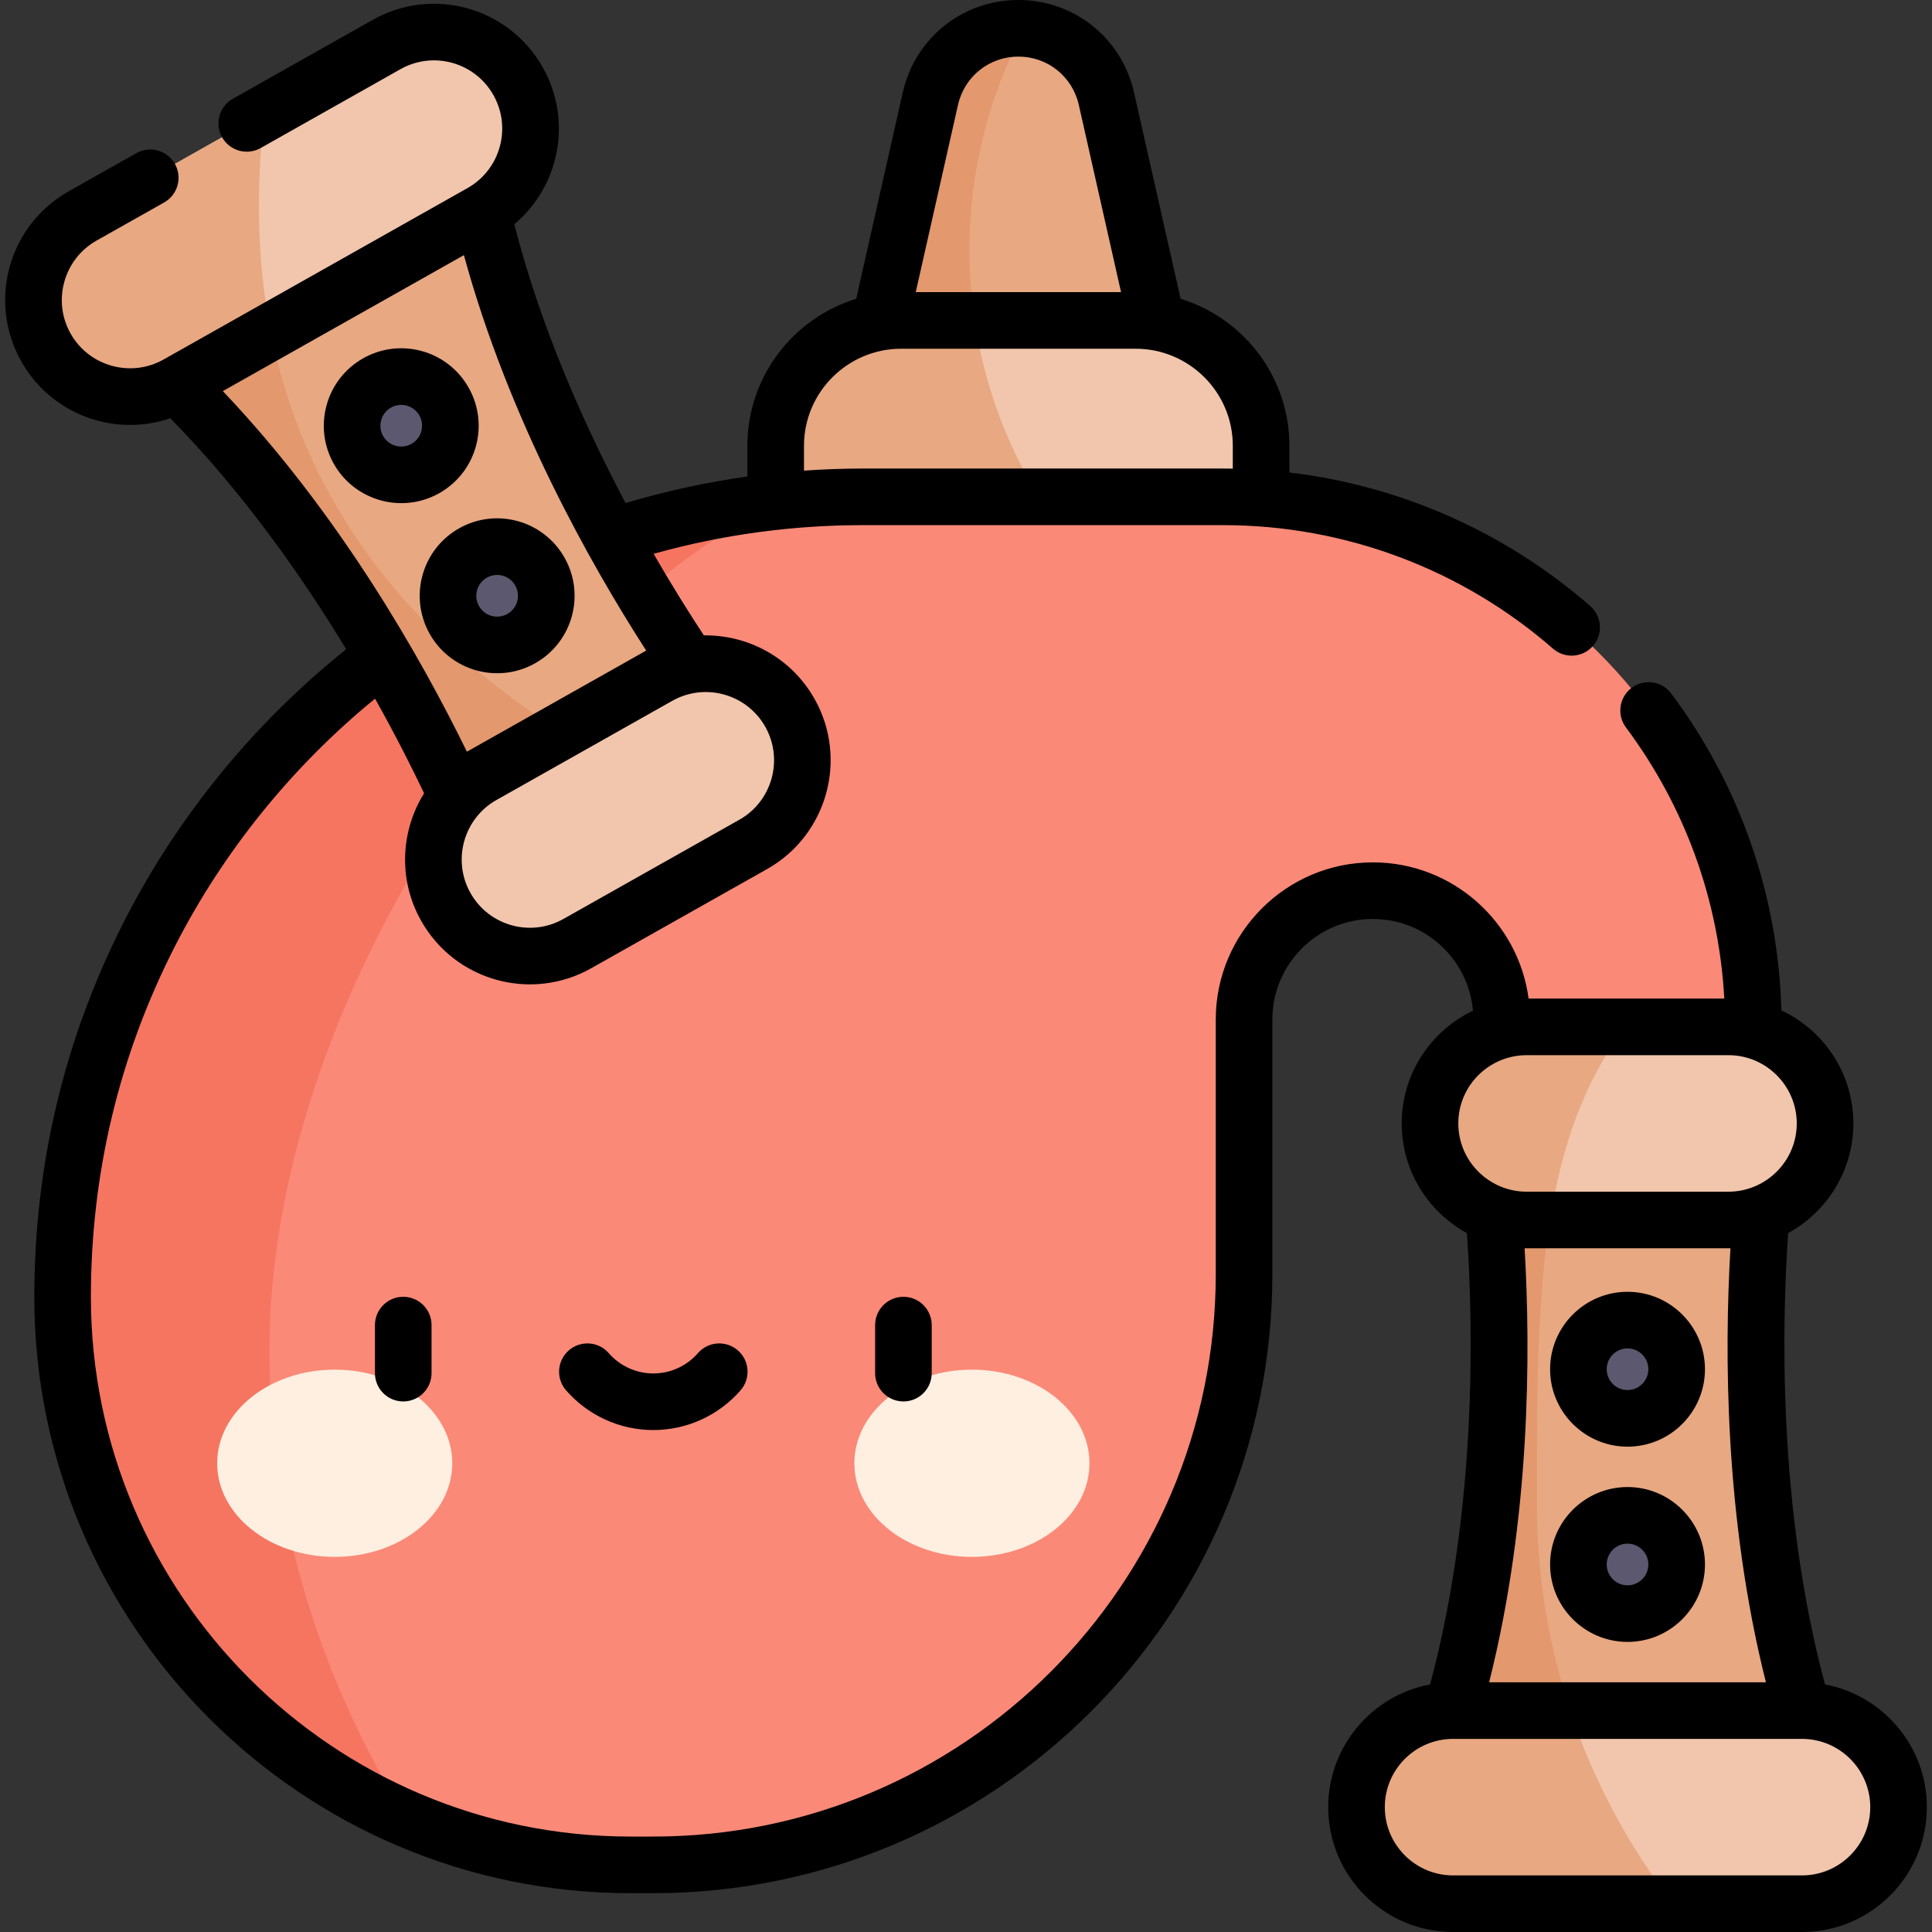 <svg id="Capa_1" enable-background="new 0 0 512 512" height="512" viewBox="0 0 512 512" width="512" xmlns="http://www.w3.org/2000/svg"><rect x="0" y="0" width="512" height="512" fill="#333333" stroke="none"/><g><g><path d="m293.206 26.147c-2.461-10.903-12.147-18.647-23.324-18.647-11.177 0-20.864 7.744-23.324 18.647l-17.779 78.787h82.206z" fill="#e8a882"/><path d="m256.91 66.285c0-21.217 5.277-41.198 14.579-58.716-.533-.036-1.067-.069-1.608-.069-11.177 0-20.864 7.744-23.324 18.647l-17.779 78.787h34.212c-3.941-12.175-6.08-25.161-6.08-38.649z" fill="#e3986d"/><path d="m300.977 84.919h-62.191c-18.35 0-33.225 14.875-33.225 33.225v29.59h128.641v-29.59c0-18.35-14.875-33.225-33.225-33.225z" fill="#f1c6ad"/><path d="m483.654 470.963c-27.944-73.667-15.585-162.163-15.585-162.163h-73.522s12.359 88.496-15.586 162.163z" fill="#e8a882"/><path d="m258.29 84.918h-19.504c-18.35 0-33.225 14.875-33.225 33.225v29.591h81.412c-14.923-17.449-25.14-39.041-28.683-62.816z" fill="#e8a882"/><path d="m324.194 131.67h-95.595c-117.092 0-212.015 94.922-212.015 212.015 0 83.133 67.392 150.525 150.525 150.525h6.027c86.461 0 156.551-70.09 156.551-156.551v-67.486c0-18.852 15.283-34.135 34.135-34.135 18.852 0 34.135 15.283 34.135 34.135v21.44l66.7-.3v-19.178c.001-77.577-62.887-140.465-140.463-140.465z" fill="#fb8978"/><path d="m423.079 470.963c-10.133-22.052-15.792-46.586-15.792-72.444 0-32.83-.259-63.532 6.448-89.719h-19.188s12.359 88.496-15.586 162.163z" fill="#e3986d"/><path d="m458.065 272.134h-53.515c-14.132 0-25.589 11.457-25.589 25.589 0 14.132 11.457 25.589 25.589 25.589h53.515c14.132 0 25.589-11.457 25.589-25.589 0-14.132-11.456-25.589-25.589-25.589z" fill="#f1c6ad"/><path d="m477.543 453.322h-92.471c-14.132 0-25.589 11.457-25.589 25.589 0 14.132 11.457 25.589 25.589 25.589h92.471c14.132 0 25.589-11.457 25.589-25.589 0-14.132-11.456-25.589-25.589-25.589z" fill="#f1c6ad"/><circle cx="431.308" cy="362.861" fill="#5c586f" r="13.021"/><circle cx="431.308" cy="414.602" fill="#5c586f" r="13.021"/><path d="m71.388 358.068c0-92.21 69.696-193.628 135.86-225.333-107.066 10.707-190.663 101.064-190.663 210.949 0 62.084 37.59 115.383 91.249 138.396-22.562-36.487-36.446-78.838-36.446-124.012z" fill="#f67561"/><path d="m124.234 38.015-91.192 51.428c60.528 50.439 93.234 133.593 93.234 133.593l64.04-36.116c.001 0-54.236-71.012-66.082-148.905z" fill="#e8a882"/><path d="m69.17 69.068-36.128 20.375c60.528 50.439 93.234 133.593 93.234 133.593l36.603-20.642c-50.325-27.754-88.739-70.143-93.709-133.326z" fill="#e3986d"/><path d="m209.334 188.913c-6.942-12.31-22.549-16.661-34.859-9.719l-46.614 26.288c-12.31 6.942-16.661 22.549-9.719 34.859 6.942 12.31 22.549 16.661 34.859 9.719l46.614-26.288c12.31-6.943 16.661-22.549 9.719-34.859z" fill="#f1c6ad"/><path d="m137.295 21.524c-6.942-12.31-22.549-16.661-34.859-9.719l-80.545 45.425c-12.309 6.942-16.661 22.549-9.719 34.858s22.549 16.661 34.859 9.719l80.545-45.424c12.31-6.942 16.662-22.549 9.719-34.859z" fill="#f1c6ad"/><circle cx="131.741" cy="157.89" fill="#5c586f" r="13.021"/><circle cx="106.324" cy="112.822" fill="#5c586f" r="13.021"/><g fill="#ffefe0"><ellipse cx="88.705" cy="387.78" rx="31.153" ry="24.809"/><ellipse cx="257.567" cy="387.78" rx="31.153" ry="24.809"/></g><g fill="#e8a882"><path d="m68.622 54.98c0-8.58.478-16.893 1.435-24.914l-48.166 27.164c-12.309 6.942-16.661 22.549-9.719 34.858s22.549 16.661 34.859 9.719l24.702-13.931c-2.034-10.335-3.111-21.289-3.111-32.896z"/><path d="m430.729 272.134h-26.179c-14.132 0-25.589 11.457-25.589 25.589 0 14.133 11.457 25.589 25.589 25.589h6.205c3.092-19.311 8.939-36.638 19.974-51.178z"/><path d="m416.118 453.322h-31.046c-14.132 0-25.589 11.457-25.589 25.589 0 14.132 11.457 25.589 25.589 25.589h58.295c-11.762-15.252-21.047-32.51-27.249-51.178z"/></g></g><g><path d="m431.312 342.34c-11.315 0-20.521 9.206-20.521 20.521s9.206 20.521 20.521 20.521 20.521-9.206 20.521-20.521c-.001-11.316-9.207-20.521-20.521-20.521zm0 26.041c-3.044 0-5.521-2.477-5.521-5.521s2.477-5.521 5.521-5.521 5.521 2.477 5.521 5.521c-.001 3.045-2.478 5.521-5.521 5.521z"/><path d="m431.312 394.081c-11.315 0-20.521 9.206-20.521 20.521s9.206 20.521 20.521 20.521 20.521-9.206 20.521-20.521c-.001-11.315-9.207-20.521-20.521-20.521zm0 26.042c-3.044 0-5.521-2.477-5.521-5.521s2.477-5.521 5.521-5.521 5.521 2.477 5.521 5.521c-.001 3.044-2.478 5.521-5.521 5.521z"/><path d="m141.825 175.764c9.877-5.57 13.367-18.074 7.794-27.954-5.57-9.879-18.075-13.367-27.956-7.795-9.855 5.559-13.352 18.099-7.793 27.955 5.56 9.857 18.056 13.378 27.955 7.794zm-12.793-22.682c2.656-1.499 6.022-.563 7.521 2.097 1.499 2.656.562 6.021-2.097 7.52-2.658 1.499-6.021.561-7.521-2.097-1.495-2.652-.554-6.026 2.097-7.52z"/><path d="m124.202 102.742c-5.57-9.878-18.074-13.366-27.955-7.794-9.855 5.558-13.352 18.098-7.794 27.954v.001c5.568 9.872 18.115 13.343 27.955 7.793 9.878-5.571 13.367-18.075 7.794-27.954zm-15.162 14.889c-2.652 1.494-6.025.554-7.521-2.096-1.496-2.652-.555-6.026 2.096-7.521 2.658-1.498 6.022-.562 7.521 2.097 1.5 2.657.561 6.02-2.096 7.52z"/><path d="m99.365 351.163v12.735c0 4.142 3.358 7.5 7.5 7.5s7.5-3.358 7.5-7.5v-12.735c0-4.142-3.358-7.5-7.5-7.5s-7.5 3.358-7.5 7.5z"/><path d="m231.915 351.163v12.735c0 4.142 3.358 7.5 7.5 7.5s7.5-3.358 7.5-7.5v-12.735c0-4.142-3.358-7.5-7.5-7.5s-7.5 3.358-7.5 7.5z"/><path d="m184.958 358.591c-2.984 3.424-7.292 5.388-11.819 5.388s-8.835-1.964-11.819-5.388c-2.721-3.123-7.459-3.447-10.582-.727-3.123 2.722-3.448 7.459-.727 10.582 5.834 6.694 14.263 10.533 23.127 10.533s17.293-3.839 23.127-10.533c2.721-3.123 2.396-7.86-.727-10.582-3.12-2.721-7.858-2.396-10.58.727z"/><path d="m173.14 501.709c90.458 0 164.051-73.593 164.051-164.051v-67.486c0-14.687 11.949-26.635 26.635-26.635 13.901 0 25.342 10.707 26.527 24.305-11.158 5.324-18.888 16.716-18.888 29.881 0 12.522 6.993 23.441 17.278 29.059 1.613 23.224 2.888 72.593-9.759 119.611-15.344 2.869-26.996 16.354-26.996 32.518 0 18.245 14.844 33.089 33.089 33.089h92.471c18.245 0 33.089-14.844 33.089-33.089 0-16.164-11.653-29.649-26.997-32.518-12.646-47.016-11.372-96.386-9.759-119.611 10.285-5.619 17.278-16.537 17.278-29.06 0-13.234-7.813-24.674-19.067-29.961-.877-30.505-10.916-59.45-29.182-83.96-2.476-3.322-7.176-4.008-10.495-1.532-3.321 2.475-4.007 7.174-1.532 10.495 15.696 21.062 24.636 45.771 26.073 71.869h-51.861c-2.717-20.349-20.188-36.097-41.269-36.097-22.958 0-41.635 18.678-41.635 41.635v67.486c0 82.187-66.864 149.051-149.051 149.051h-6.027c-78.864 0-143.024-64.161-143.024-143.025 0-32.769 7.514-64.067 22.333-93.027 12.847-25.107 31.063-47.603 52.972-65.503 5.546 9.899 9.899 18.567 12.994 25.071-6.198 9.947-6.926 22.892-.775 33.8 8.982 15.929 29.145 21.552 45.076 12.567l46.614-26.288c15.892-8.963 21.529-29.184 12.567-45.076-6.111-10.836-17.467-17.009-29.335-16.841-3.628-5.504-8.262-12.853-13.314-21.619 18.505-5.197 37.273-7.599 55.382-7.599h95.595c32.049 0 63.114 11.577 87.369 32.738 3.121 2.723 7.858 2.401 10.582-.721 2.723-3.121 2.4-7.859-.721-10.582-22.504-19.634-50.316-31.89-79.723-35.39v-7.071c0-18.322-12.163-33.852-28.837-38.951l-12.343-54.697c-3.254-14.421-15.854-24.494-30.64-24.494-14.785 0-27.385 10.073-30.64 24.496l-12.342 54.697c-16.675 5.099-28.838 20.629-28.838 38.951v8.14c-10.925 1.524-21.707 3.879-32.283 7.035-10.934-20.625-22.46-46.441-29.49-73.885 11.864-9.921 15.579-27.338 7.54-41.593-8.983-15.929-29.146-21.554-45.076-12.568l-37.05 20.895c-3.608 2.035-4.883 6.609-2.849 10.217s6.61 4.884 10.217 2.849l37.05-20.895c8.708-4.911 19.73-1.84 24.642 6.87 4.879 8.651 1.839 19.646-6.765 24.576l-80.577 45.448c-.039.021-.078.042-.117.063-8.682 4.866-19.706 1.781-24.598-6.892-4.899-8.688-1.817-19.742 6.871-24.642l17.925-10.109c3.608-2.035 4.883-6.609 2.849-10.217-2.035-3.608-6.609-4.884-10.217-2.849l-17.926 10.11c-15.929 8.983-21.553 29.144-12.567 45.075 8.023 14.228 24.826 20.1 39.494 15.068 19.111 19.464 34.769 41.711 46.612 61.215-24.326 19.441-44.536 44.126-58.681 71.769-15.912 31.095-23.979 64.693-23.979 99.86 0 87.135 70.89 158.025 158.024 158.025zm322.496-22.798c0 9.974-8.115 18.089-18.089 18.089h-92.471c-9.975 0-18.089-8.115-18.089-18.089 0-9.956 8.085-18.057 18.035-18.087.049-.001.096-.001.148-.003h92.282c.05.002.1.002.151.003 9.948.031 18.033 8.131 18.033 18.087zm-37.05-148.103c-1.617 27.553-1.565 71.471 9.401 115.014h-73.353c10.968-43.545 11.02-87.462 9.402-115.014.172.002.345.004.517.004h53.515c.174 0 .346-.001.518-.004zm-.517-51.174h.001c9.946 0 18.088 8.107 18.088 18.089 0 10.054-8.226 18.085-18.086 18.089-.001 0-.002 0-.003 0h-53.515c-9.787 0-18.089-7.972-18.089-18.089 0-10.108 8.266-18.089 18.089-18.089zm-204.192-251.836c1.701-7.535 8.284-12.798 16.008-12.798 7.725 0 14.308 5.263 16.008 12.798l11.197 49.621h-54.41zm-40.812 96.923v-6.578c0-14.277 11.652-25.725 25.725-25.725h62.19c14.07 0 25.725 11.446 25.725 25.725v6.048c-.842-.015-1.678-.022-2.508-.022h-95.595c-5.21 0-10.593.209-15.537.552zm-10.26 67.876c4.9 8.688 1.818 19.743-6.87 24.643l-46.614 26.288c-8.706 4.911-19.73 1.84-24.642-6.87-4.9-8.689-1.792-19.761 6.87-24.643l46.613-26.288c8.683-4.894 19.738-1.827 24.643 6.87zm-79.867-124.985c11.837 43.316 33.365 81.595 48.309 104.799-.337.183-47.169 26.594-47.514 26.796-12.125-24.793-33.744-63.021-64.687-95.562 14.414-8.13 50.719-28.604 63.892-36.033z"/></g></g></svg>